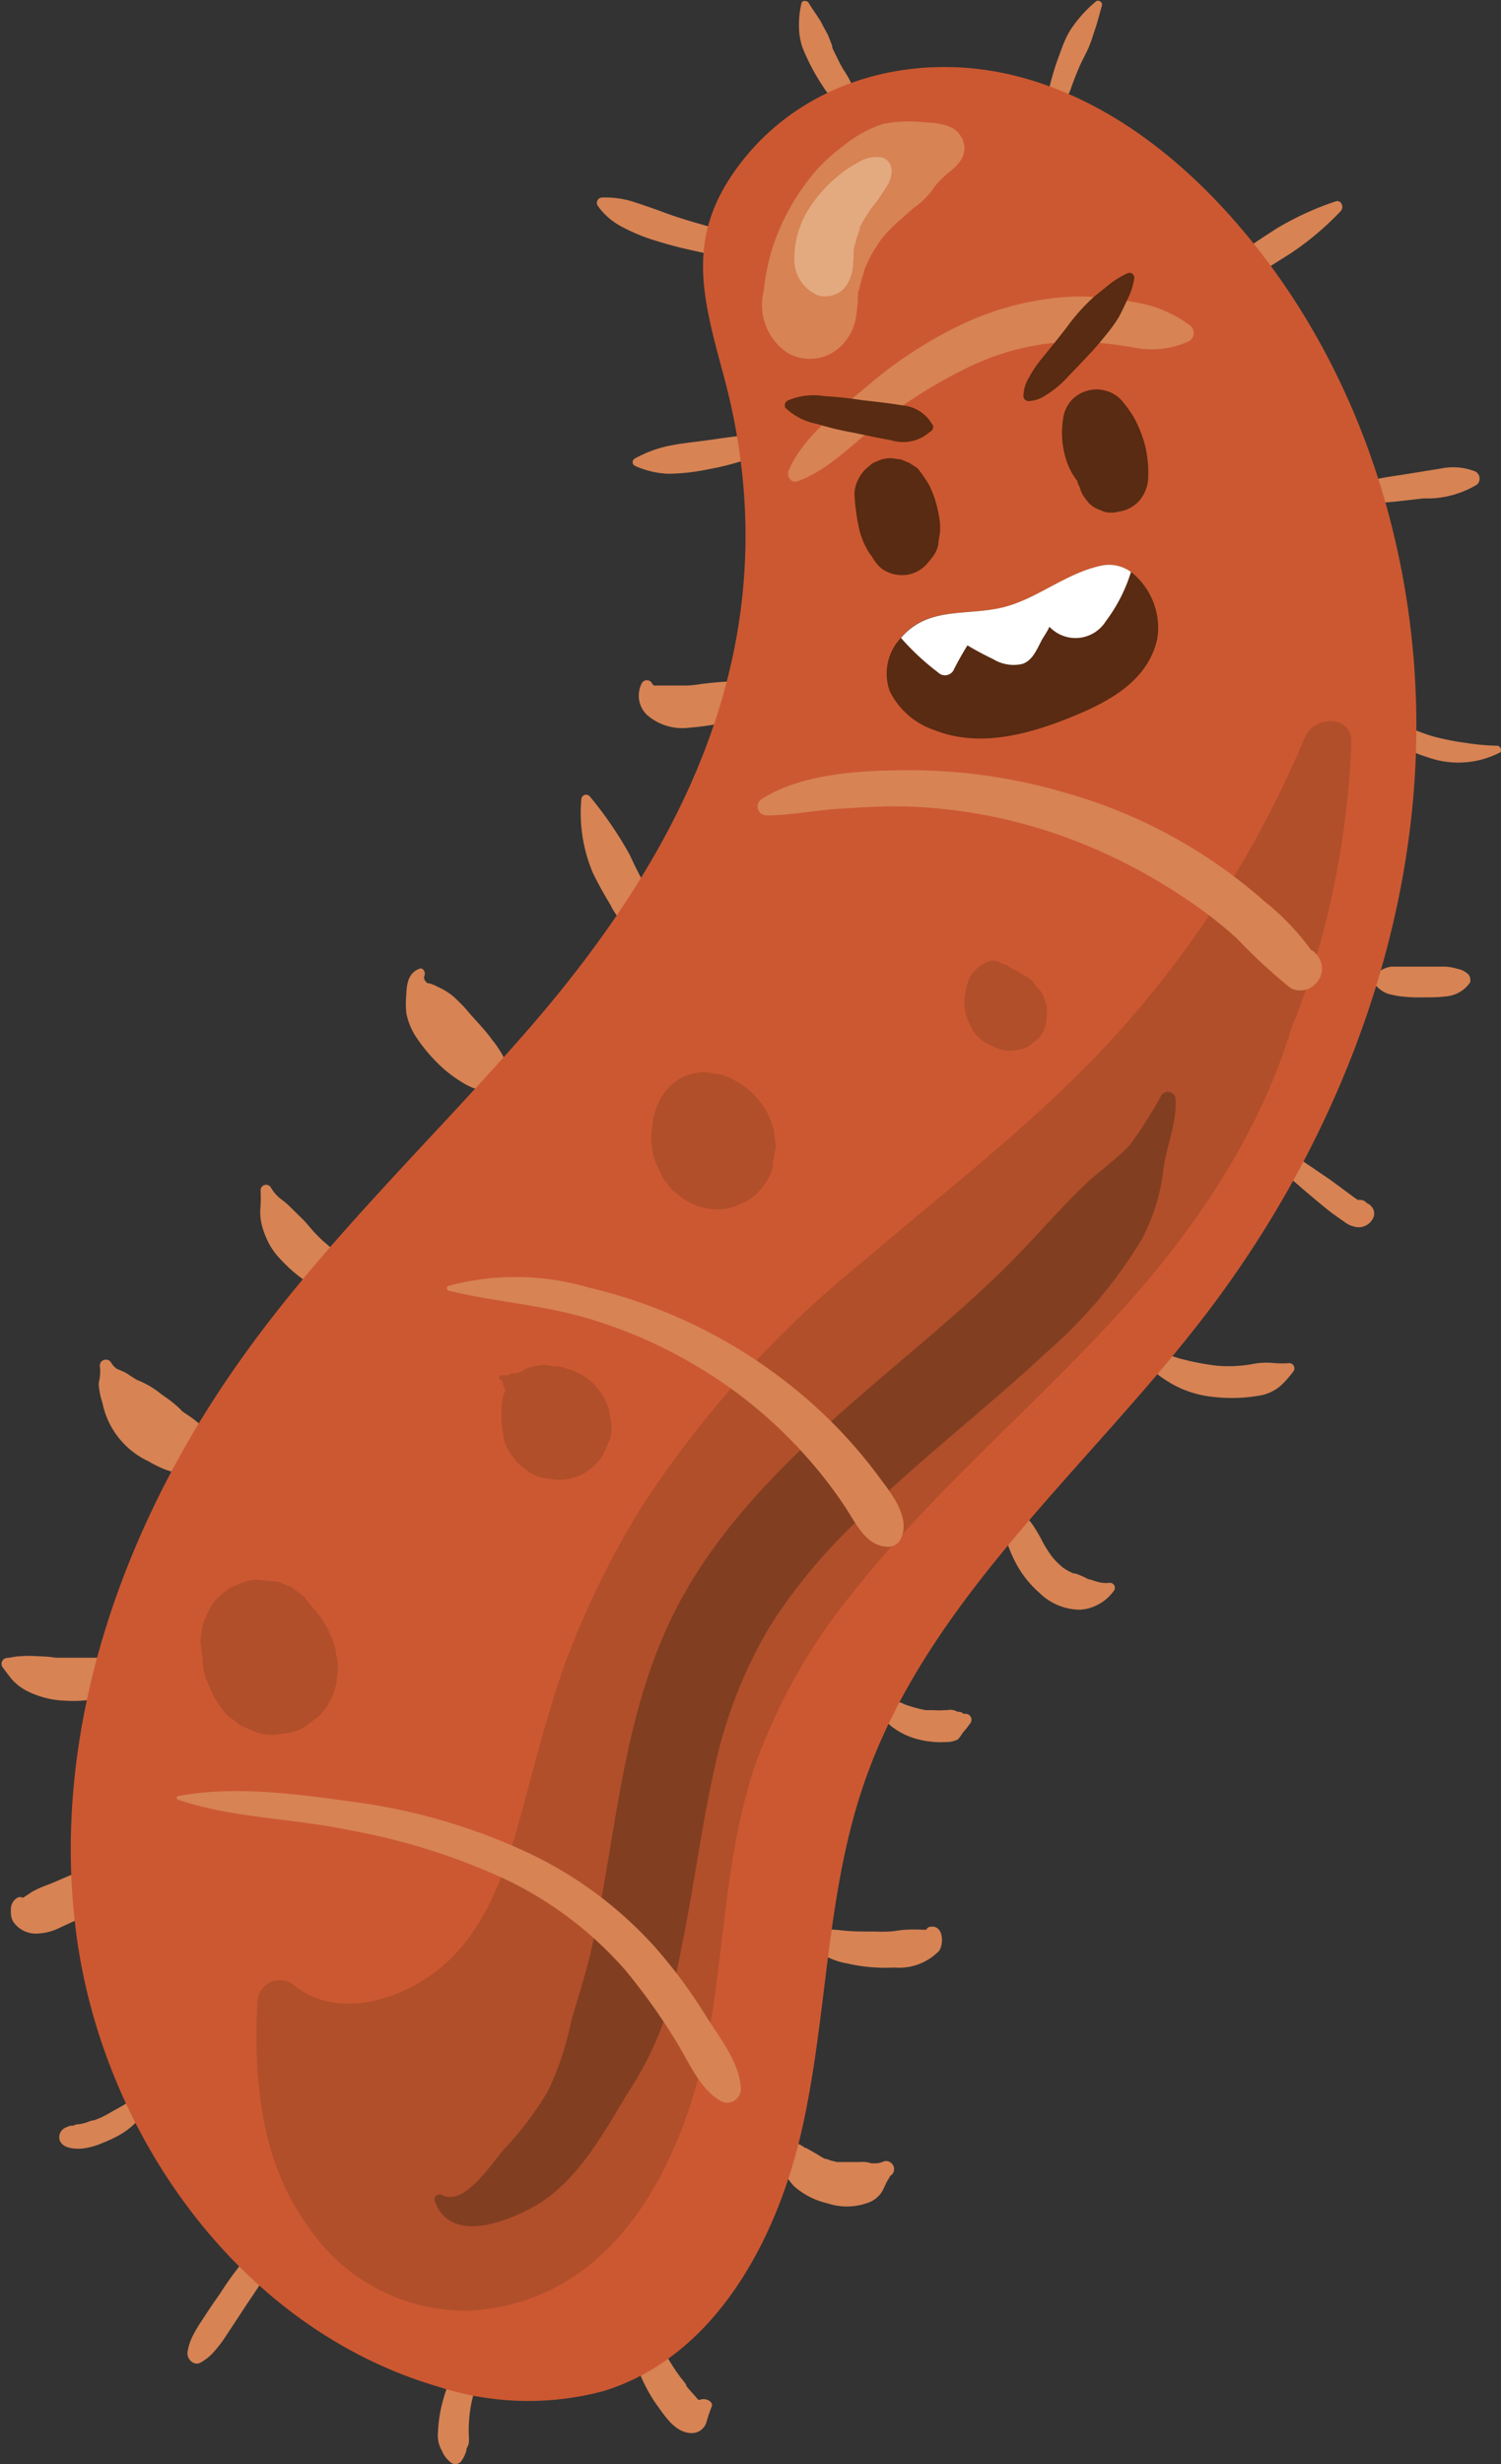 <svg xmlns="http://www.w3.org/2000/svg" viewBox="0 0 81.05 132.99"><rect x="0" y="0" width="81.05" height="132.99" fill="#333333" stroke="none"/><defs><style>.cls-1{fill:#d78354;}.cls-2{fill:#cc5831;}.cls-3{fill:#b14f2b;}.cls-4{fill:#823e20;}.cls-5{fill:#e3aa80;}.cls-6{fill:#582b12;}.cls-7{fill:#fff;}</style></defs><g id="Lager_2" data-name="Lager 2"><g id="OBJECTS"><path class="cls-1" d="M6.33,101.68v0Z"/><path class="cls-1" d="M6.07,101.05a1.25,1.25,0,0,0-.73-.14,4.54,4.54,0,0,0-.82.07,5.91,5.91,0,0,0-.84.28l-.37.16-.18.08h0l-.24.1-.32.13a5.22,5.22,0,0,0-.83.37l-.5.33a.31.31,0,0,0-.31,0,.7.7,0,0,0-.34.55V103a1.6,1.6,0,0,0,0,.23.91.91,0,0,0,.14.51,1.48,1.48,0,0,0,1.27.62,3.06,3.06,0,0,0,1.26-.33c.56-.27,1.16-.51,1.7-.83a3.54,3.54,0,0,0,.86-.68l.31-.35a1.18,1.18,0,0,0,.17-.22.51.51,0,0,0,.09-.27v-.06A.57.57,0,0,0,6.07,101.05Z"/><path class="cls-1" d="M7,89.73a9.21,9.21,0,0,0-1.63-.26l-1.72,0-.39,0-.25,0a7,7,0,0,0-1-.08,5.55,5.55,0,0,0-.91,0c-.24,0-.47.07-.71.09a.32.32,0,0,0-.27.47c.16.23.34.46.52.69a2.88,2.88,0,0,0,.75.59,4.92,4.92,0,0,0,2.16.56,6.17,6.17,0,0,0,2-.19,3.45,3.45,0,0,0,1.65-1.1A.43.43,0,0,0,7,89.73Z"/><path class="cls-1" d="M12.14,78.26a2.66,2.66,0,0,0-.55-.7l-.09-.06h0a1.27,1.27,0,0,0-.12-.1l-.25-.22a7.35,7.35,0,0,0-.79-.67L10,76.28l-.15-.1L9.68,76l-.3-.26a6.55,6.55,0,0,0-.53-.39l-.09-.06a.1.1,0,0,0,0,0l0,0h0a4.8,4.8,0,0,0-1.38-.82L7,74.23H7l0,0A1.65,1.65,0,0,0,6.59,74l-.15-.07a.42.42,0,0,1-.14-.06A1,1,0,0,1,6,73.54a.33.33,0,0,0-.6.26,2.08,2.08,0,0,1,0,.4c0,.17-.06.34-.07.51a4,4,0,0,0,.2,1A4.45,4.45,0,0,0,8,78.86a7,7,0,0,0,.72.37,4,4,0,0,0,1.36.33,7,7,0,0,0,.79,0,2.12,2.12,0,0,0,1-.33A.75.75,0,0,0,12.14,78.26Z"/><path class="cls-1" d="M8.82,75.34l0,0c.07,0,.1.06-.16-.12l0,0Z"/><path class="cls-1" d="M19.28,68.78a3.85,3.85,0,0,0-.58-.7c-.23-.2-.43-.44-.67-.63l-.24-.17,0,0a4,4,0,0,0-.31-.27,8.21,8.21,0,0,1-.59-.59c-.19-.21-.35-.43-.56-.63l-.58-.57a4,4,0,0,0-.43-.39l-.08-.06-.09-.07a2.11,2.11,0,0,1-.53-.62.3.3,0,0,0-.55.15,8.23,8.23,0,0,1,0,.86,3,3,0,0,0,.06,1,4.72,4.72,0,0,0,.38,1,3.78,3.78,0,0,0,.7.94,7.81,7.81,0,0,0,1.57,1.3,4.15,4.15,0,0,0,1,.37,2,2,0,0,0,.68.07l.47-.08A.63.63,0,0,0,19.28,68.78Z"/><path class="cls-1" d="M27.48,57.81c-.11-.27-.2-.55-.32-.82a5.4,5.4,0,0,0-.58-.86c-.41-.58-.92-1.07-1.38-1.62-.19-.23-.41-.43-.62-.64a3.29,3.29,0,0,0-.93-.6,2,2,0,0,0-.53-.21l-.05,0c-.11-.1-.22-.24-.15-.4s-.06-.47-.29-.37c-.59.24-.67.82-.69,1.39a5,5,0,0,0,0,1,3.57,3.57,0,0,0,.49,1.23,8.85,8.85,0,0,0,1.61,1.85,7.91,7.91,0,0,0,1.07.75,3.59,3.59,0,0,0,1.23.42C27,59,27.76,58.49,27.48,57.81Z"/><path class="cls-1" d="M34.85,47.81c-.31-.55-.59-1.12-.86-1.7A20.3,20.3,0,0,0,31.86,43a.26.26,0,0,0-.47.13,8.34,8.34,0,0,0,.63,4c.29.59.61,1.16.95,1.72a3.3,3.3,0,0,0,1.6,1.59.78.78,0,0,0,1-.74A3.88,3.88,0,0,0,34.85,47.81Z"/><path class="cls-1" d="M35.44,36.94Z"/><path class="cls-1" d="M42.77,37.26c-.1,0-.39-.24-.51-.29a1.87,1.87,0,0,0-.57-.12,10.53,10.53,0,0,0-1.24-.1,20.83,20.83,0,0,0-2.62.17,5.43,5.43,0,0,1-.78.08c-.26,0-.52,0-.77,0h-.42l-.11,0-.31,0h-.13a.47.47,0,0,1-.11-.13.31.31,0,0,0-.54,0,1.44,1.44,0,0,0,.28,1.72,2.92,2.92,0,0,0,2.25.69,15.93,15.93,0,0,0,3-.54c.5-.15,1-.3,1.47-.5a3.26,3.26,0,0,0,.68-.32c.13-.1.33-.43.47-.47A.06.06,0,0,0,42.77,37.26Z"/><path class="cls-1" d="M41.4,23.69h-.06c-.36-.35-1.08-.2-1.51-.15-.62.07-1.23.17-1.85.25s-1.29.15-1.94.29a6.42,6.42,0,0,0-1.78.68.22.22,0,0,0,0,.37,4.74,4.74,0,0,0,1.85.44,11.23,11.23,0,0,0,2.08-.23,14.68,14.68,0,0,0,2-.5c.42-.14,1.14-.36,1.27-.86l.06,0A.14.14,0,0,0,41.4,23.69Z"/><path class="cls-1" d="M39.16,12.6a3.07,3.07,0,0,0-.83-.36L37.49,12c-.55-.16-1.11-.34-1.65-.54s-1.09-.39-1.64-.57a5.05,5.05,0,0,0-1.68-.23.29.29,0,0,0-.25.44,3.69,3.69,0,0,0,1.35,1.16,9.92,9.92,0,0,0,1.68.7c.55.17,1.11.33,1.67.46l.85.19a3.1,3.1,0,0,0,1,.05C39.39,13.61,39.71,12.9,39.16,12.6Z"/><path class="cls-1" d="M46.23,4.89c0-.14-.09-.3-.25-.33a1.34,1.34,0,0,0-.07-.18,5.41,5.41,0,0,0-.36-.61c-.12-.2-.23-.41-.33-.62s-.22-.44-.28-.58c0,0,0-.09,0-.1a.47.47,0,0,1-.06-.15c-.06-.14-.11-.29-.17-.42s-.22-.4-.32-.61c-.21-.39-.5-.75-.72-1.13-.09-.15-.36-.14-.39,0a5.07,5.07,0,0,0-.12,1.6,3.56,3.56,0,0,0,.17.8c.11.28.24.56.37.83a11.34,11.34,0,0,0,.79,1.35,1.58,1.58,0,0,0,.66.62,1,1,0,0,0,.9,0A.45.45,0,0,0,46.23,4.89Z"/><path class="cls-1" d="M59.2.06A7,7,0,0,0,58,1.33a3.93,3.93,0,0,0-.49.84c-.12.27-.22.55-.32.83a13.82,13.82,0,0,0-.51,1.66,2.08,2.08,0,0,0,0,.86c0,.12.13.4.3.36a.79.79,0,0,0,.46-.38,2.85,2.85,0,0,0,.39-.73c.17-.49.37-1,.59-1.46.12-.24.24-.47.35-.71a7.81,7.81,0,0,0,.29-.81c.18-.5.3-1,.45-1.52A.22.22,0,0,0,59.2.06Z"/><path class="cls-1" d="M72.12,10.87a16,16,0,0,0-3.23,1.49c-.5.33-1,.64-1.5,1a3.58,3.58,0,0,0-.71.64,2.17,2.17,0,0,0-.32.73.2.2,0,0,0,.19.25,2.51,2.51,0,0,0,.82,0,3.79,3.79,0,0,0,.87-.39l1.46-.92a15.91,15.91,0,0,0,2.7-2.28C72.6,11.16,72.4,10.76,72.12,10.87Z"/><path class="cls-1" d="M79.67,25.45a3.22,3.22,0,0,0-1.82-.17l-1.86.3c-.6.1-1.21.17-1.8.31l-.88.2a3.58,3.58,0,0,0-.47.13c-.12-.17-.56-.1-.64.17s.2.58.46.69a3.25,3.25,0,0,0,1.28.07c1,0,2-.15,2.93-.25a5.21,5.21,0,0,0,2.89-.75A.44.44,0,0,0,79.67,25.45Z"/><path class="cls-1" d="M80.86,40.25a12.94,12.94,0,0,1-1.75-.16,14,14,0,0,1-1.71-.34,10.64,10.64,0,0,1-1.57-.61c-.28-.13-.54-.29-.81-.43s-.55-.24-.81-.38a.12.12,0,0,0-.16.16,3.93,3.93,0,0,0,.49.84,5.58,5.58,0,0,0,.73.64,6.07,6.07,0,0,0,1.82.9A4.9,4.9,0,0,0,81,40.61C81.14,40.52,81,40.25,80.86,40.25Z"/><path class="cls-1" d="M8,113.21c0-.06-.06-.13-.11-.09s-.14,0-.2,0l-.12,0-.23.12a3,3,0,0,0-.47.25c-.3.2-.62.36-.93.54-.16.09-.32.18-.49.26l-.12.05h0l-.26.1c-.17,0-.34.11-.52.15l-.27.06-.13,0-.22.08h0l-.13,0a2.15,2.15,0,0,0-.32.13.57.57,0,0,0-.26.64c.15.43.71.48,1.12.47a3.67,3.67,0,0,0,1.17-.3,7.15,7.15,0,0,0,1.08-.52,4.35,4.35,0,0,0,1-.87,1.79,1.79,0,0,0,.36-.61l.09-.26a.49.49,0,0,0,0-.11C8,113.39,8,113.28,8,113.21Z"/><path class="cls-1" d="M14.45,121.43a.12.12,0,0,0-.15-.11,2.79,2.79,0,0,0-1.33.94,16.64,16.64,0,0,0-1.08,1.52c-.35.49-.69,1-1,1.48a6.8,6.8,0,0,0-.46.77,2.93,2.93,0,0,0-.3.89c-.07.4.35.83.74.57a2.61,2.61,0,0,0,.7-.58,7.15,7.15,0,0,0,.59-.77l1-1.52c.32-.5.69-1,1-1.53a2.75,2.75,0,0,0,.36-.91A3.12,3.12,0,0,0,14.45,121.43Z"/><path class="cls-1" d="M25.75,126.6a5.74,5.74,0,0,0-.68.51,2.72,2.72,0,0,0-.48.73,8.38,8.38,0,0,0-.66,1.68,7.43,7.43,0,0,0-.28,1.75,1.65,1.65,0,0,0,.21,1,1.53,1.53,0,0,0,.53.67.41.41,0,0,0,.48-.06,1.72,1.72,0,0,0,.32-.65l0-.07a1.39,1.39,0,0,0,.12-.28,2.18,2.18,0,0,0,0-.51,8,8,0,0,1,.1-1.43,7.36,7.36,0,0,1,.41-1.46,5.93,5.93,0,0,0,.29-.69c.07-.25.1-.5.17-.75A.39.39,0,0,0,25.75,126.6Z"/><path class="cls-1" d="M37.8,129.52l-.1,0c-.21-.26-.45-.5-.65-.76l0,0,0-.06-.21-.28-.06-.06-.13-.18c-.18-.25-.34-.5-.5-.76-.29-.5-.54-1-.83-1.54a6.31,6.31,0,0,1-.38-.73c-.14-.29-.37-.52-.49-.82a.13.13,0,0,0-.26,0,7.45,7.45,0,0,0-.19.94c0,.31,0,.62,0,.92a6.23,6.23,0,0,0,.58,2,8.35,8.35,0,0,0,.9,1.63c.46.63,1,1.49,1.87,1.5a.83.83,0,0,0,.8-.6,7.35,7.35,0,0,1,.28-.83C38.54,129.61,38.09,129.4,37.8,129.52Z"/><path class="cls-1" d="M47.62,116.7a2.47,2.47,0,0,1-.29.06h0l-.14,0-.14,0h0l0,0a1.42,1.42,0,0,0-.61-.07l-.75,0h-.49l-.33-.08-.25-.09s0,0-.07,0h0l-.17-.09-.29-.18-.56-.32-.06,0a1.44,1.44,0,0,0-.4-.23h0l-.12,0a.53.53,0,0,0-.77.32,1.49,1.49,0,0,0,.13,1.15,3.41,3.41,0,0,0,.55.81,4.11,4.11,0,0,0,1.83.94,3.29,3.29,0,0,0,2.08,0,1.49,1.49,0,0,0,.8-.55,1.23,1.23,0,0,0,.14-.25,2,2,0,0,0,.1-.21s.09-.19.06-.12c.06-.12.14-.23.2-.35A.28.28,0,0,0,47.62,116.7Z"/><path class="cls-1" d="M44.47,116.34l.07,0-.08,0h0Z"/><path class="cls-1" d="M43,115.46Z"/><path class="cls-1" d="M50.19,104a.24.24,0,0,0-.17.15H50l-.21,0a7.3,7.3,0,0,0-.81,0c-.34,0-.57.08-1,.1s-.55,0-.82,0c-.59,0-1.18,0-1.76-.07a5.34,5.34,0,0,0-1.69.07.33.33,0,0,0-.14.55,3.84,3.84,0,0,0,2.17,1.17,9,9,0,0,0,2.54.22,3,3,0,0,0,2.44-.91C51,104.8,50.9,103.84,50.19,104Z"/><path class="cls-1" d="M52,92.49s-.05,0,0,0Z"/><path class="cls-1" d="M52.18,92.5a.76.76,0,0,0-.15,0h0s0,0,0,0,.07.06,0,0a.43.43,0,0,0-.2-.11l-.11,0h0a1.57,1.57,0,0,0-.23-.09.88.88,0,0,0-.36,0H51a3.84,3.84,0,0,1-.59,0l-.3,0-.14,0a8.42,8.42,0,0,1-1.12-.31h0l-.12-.06a1.82,1.82,0,0,0-.38-.11l-.26-.07-.12,0a.32.32,0,0,0-.17,0,.09.09,0,0,0-.08,0,.2.2,0,0,0-.24.24.06.06,0,0,0,0,.08.21.21,0,0,0,0,.11.54.54,0,0,0,.08.21,2.44,2.44,0,0,0,.14.28,1.88,1.88,0,0,0,.58.61,3.8,3.8,0,0,0,1.36.61,4.83,4.83,0,0,0,1.47.13,1.3,1.3,0,0,0,.61-.14A2.22,2.22,0,0,0,52,93.5l.09-.1.1-.12v0s0,0,0,0l0,0L52.4,93A.32.32,0,0,0,52.18,92.5Z"/><path class="cls-1" d="M59.89,85.43a1.74,1.74,0,0,1-.68-.07l-.37-.12h-.06l-.19-.1a4.35,4.35,0,0,0-.54-.22l-.09,0-.13-.06a3.18,3.18,0,0,1-.4-.23l-.08-.06-.11-.1a3.22,3.22,0,0,1-.32-.32s-.09-.1-.13-.16l-.06-.08a6.3,6.3,0,0,1-.5-.83,8.06,8.06,0,0,0-.48-.8,1.86,1.86,0,0,0-.41-.43c-.15-.12-.45-.26-.64-.14-.82.52-.25,1.85.08,2.51a5.62,5.62,0,0,0,1.37,1.77,3.14,3.14,0,0,0,2.19.89,2.45,2.45,0,0,0,1.79-1A.27.27,0,0,0,59.89,85.43Z"/><path class="cls-1" d="M69.62,73.57a5.51,5.51,0,0,1-.81,0,3.92,3.92,0,0,0-1.23.06,7.35,7.35,0,0,1-1.88.08,14.06,14.06,0,0,1-1.81-.34c-.34-.08-.65-.2-1-.3a1.74,1.74,0,0,0-.45-.06.58.58,0,0,0-.26,0l-.08.05s0,0,0,0-.14.11-.1.18v0c-.2.59.88,1.21,1.26,1.44a5.66,5.66,0,0,0,2.33.72,8.51,8.51,0,0,0,2.31-.06,2.38,2.38,0,0,0,1.22-.52,5.2,5.2,0,0,0,.7-.78A.28.28,0,0,0,69.62,73.57Z"/><path class="cls-1" d="M73.81,64.94a.48.48,0,0,0-.48-.17l0,0h0l0,0-.12-.08-.25-.18-1-.74c-.33-.24-.68-.46-1-.69l-.51-.34a1.28,1.28,0,0,0-.69-.31.5.5,0,0,0-.48.64,1.28,1.28,0,0,0,.5.61l.52.45c.39.34.78.66,1.19,1s.74.56,1.12.83a1.37,1.37,0,0,0,.78.28.88.88,0,0,0,.8-.61A.61.61,0,0,0,73.81,64.94Z"/><path class="cls-1" d="M79.31,52.61a1.17,1.17,0,0,0-.61-.32,2.87,2.87,0,0,0-.65-.12l-.21,0-.15,0-.26,0-.58,0c-.19,0-.38,0-.58,0h-.44c-.24,0-.3,0-.2,0h-.07l-.17,0-.27,0a1.57,1.57,0,0,0-.69.29.49.49,0,0,0-.1.77,1.67,1.67,0,0,0,.59.4,5.8,5.8,0,0,0,.6.13,8.47,8.47,0,0,0,1.33.07c.4,0,.8,0,1.2-.05a1.75,1.75,0,0,0,1.34-.77A.57.57,0,0,0,79.31,52.61Z"/><path class="cls-2" d="M28.68,55.38c-5.2,6-11.06,11.49-15.68,18-6.41,9-10.32,20.1-8.88,31s8.91,21.3,19.47,24.41a15.73,15.73,0,0,0,9,.26c6-1.84,9.39-8.15,10.74-14.24s1.27-12.48,3.27-18.39c3.37-10,12-17,18.44-25.39S75.81,52.3,76.41,41.67s-2.65-21.58-9.63-29.62c-3.1-3.57-7-6.61-11.58-7.86-5.56-1.53-11.75,0-15.3,4.73-2.89,3.84-2,7-.83,11.33C42.73,33.79,37.54,45.13,28.68,55.38Z"/><path class="cls-3" d="M70.46,39.79a56.55,56.55,0,0,1-9.91,15.74C56.41,60.18,51.44,63.94,46.7,68A57.3,57.3,0,0,0,34.57,81.44a48.39,48.39,0,0,0-4,8.18c-1,2.74-1.68,5.57-2.46,8.4-.82,3-1.91,6.28-4.45,8.29-2.09,1.66-5.45,2.69-7.76.86a1.21,1.21,0,0,0-2,.84c-.22,4.12.17,8.57,2.63,12a10.26,10.26,0,0,0,8.85,4.7c8.52-.5,12.09-9.27,13.15-16.53.64-4.37.84-8.85,2.3-13.06a31.57,31.57,0,0,1,5.09-9c4.31-5.49,9.7-10,14.4-15.13,4.11-4.48,7.65-9.69,9.41-15.48.11-.27.22-.53.32-.8a47,47,0,0,0,2.92-14.64C73,38.58,71,38.58,70.46,39.79Z"/><path class="cls-4" d="M62.71,59.12A24.1,24.1,0,0,1,61,61.81c-.7.73-1.54,1.33-2.28,2-1.54,1.46-2.91,3.1-4.42,4.59-3.16,3.11-6.69,5.8-9.95,8.8s-6.4,6.43-8.27,10.51c-2.54,5.51-2.83,11.49-4.11,17.33-.3,1.38-.74,2.7-1.13,4.05a15.85,15.85,0,0,1-1.26,3.78,17.85,17.85,0,0,1-2.38,3.15c-.63.71-2.13,3.09-3.33,2.45-.2-.1-.49.07-.4.31.81,2.3,3.74,1.19,5.24.38,2.41-1.3,3.81-3.92,5.17-6.17a18,18,0,0,0,1.9-3.73,37.62,37.62,0,0,0,1-4.05c.67-3.22,1.07-6.5,1.79-9.71a25.16,25.16,0,0,1,3-7.72,29.65,29.65,0,0,1,4.31-5.3c3.36-3.38,7.18-6.27,10.66-9.52a25.32,25.32,0,0,0,5.12-6.09,10.5,10.5,0,0,0,1.16-3.75c.17-1.3.73-2.5.66-3.82A.42.42,0,0,0,62.71,59.12Z"/><path class="cls-1" d="M64.26,17.57a6.64,6.64,0,0,0-2.9-1.24A16.18,16.18,0,0,0,58.11,16,15.63,15.63,0,0,0,52,17.48a22.83,22.83,0,0,0-5.17,3.36c-1.48,1.23-3.44,2.71-4.23,4.52h0c-.15.29.08.75.47.61,1.71-.6,3.1-2.15,4.53-3.23a25.8,25.8,0,0,1,4.86-3,13.61,13.61,0,0,1,5.64-1.3,20.31,20.31,0,0,1,3.2.33,4.82,4.82,0,0,0,2.83-.32A.51.51,0,0,0,64.26,17.57Z"/><path class="cls-1" d="M71,51.42a.51.51,0,0,0-.21-.15,13.37,13.37,0,0,0-2.52-2.63,27.51,27.51,0,0,0-10.91-5.9,29.69,29.69,0,0,0-8.22-1.17c-2.54,0-5.81.15-8,1.55a.48.48,0,0,0,.24.89c1.31,0,2.63-.28,3.94-.36s2.43-.16,3.65-.12a27.63,27.63,0,0,1,7.8,1.39,29.54,29.54,0,0,1,6.94,3.38,23.42,23.42,0,0,1,3.08,2.35,29.11,29.11,0,0,0,2.89,2.67,1.11,1.11,0,0,0,1.3-.17A1.15,1.15,0,0,0,71,51.42Z"/><path class="cls-1" d="M47.55,79.83a26.21,26.21,0,0,0-2.47-2.91,27.22,27.22,0,0,0-6.22-4.7,27.55,27.55,0,0,0-7.08-2.73,14,14,0,0,0-7.56-.09.14.14,0,0,0,0,.26c2.3.56,4.67.73,7,1.35a25.5,25.5,0,0,1,6.69,2.9,24.72,24.72,0,0,1,5.46,4.52,24.14,24.14,0,0,1,2.29,2.94c.56.85,1.11,2.09,2.27,2.11v0a.73.73,0,0,0,.68-.37C49.21,82,48.2,80.69,47.55,79.83Z"/><path class="cls-1" d="M40,112.7c-.06-1.39-1.17-2.75-1.89-3.91a27.14,27.14,0,0,0-2.76-3.72,21.58,21.58,0,0,0-7.2-5.24,32.22,32.22,0,0,0-8.92-2.56c-3.11-.43-6.53-.92-9.62-.33-.1,0-.08.16,0,.19,2.92,1,6.17,1,9.21,1.64a34.82,34.82,0,0,1,8.41,2.63,20.06,20.06,0,0,1,6.54,4.94A33.07,33.07,0,0,1,36.4,110c.72,1.11,1.29,2.63,2.42,3.34A.74.74,0,0,0,40,112.7Z"/><path class="cls-1" d="M46.36,16s0-.08,0-.13V16Z"/><path class="cls-1" d="M51.78,7.21c-.44-.56-1.38-.58-2-.62a7,7,0,0,0-2.1.1,6.65,6.65,0,0,0-2.16,1.2A9.16,9.16,0,0,0,44,9.28a12.4,12.4,0,0,0-2.3,4.12,12.73,12.73,0,0,0-.46,2.29,3.12,3.12,0,0,0,1.29,3.36,2.4,2.4,0,0,0,2.39,0,2.74,2.74,0,0,0,1.31-2,9.63,9.63,0,0,0,.1-1c0,.14-.06.22,0-.08v0s0,0,0-.08v.06c0-.12,0-.24.07-.35a6.74,6.74,0,0,1,.24-.88c0-.13.09-.26.13-.39h0c.12-.25.23-.49.37-.73s.31-.48.47-.72l.27-.31c.36-.4.78-.74,1.17-1.1l.29-.25,0,0A4.38,4.38,0,0,0,50.52,10l0,0,.24-.26a6.91,6.91,0,0,1,.57-.51C52,8.7,52.38,8,51.78,7.21Z"/><path class="cls-5" d="M47.67,8.51a1.82,1.82,0,0,0-1.34.26,6.15,6.15,0,0,0-1.09.74,7.52,7.52,0,0,0-1.62,1.85A5.09,5.09,0,0,0,42.89,14a2.08,2.08,0,0,0,1.28,1.94,1.44,1.44,0,0,0,1.41-.37,2.14,2.14,0,0,0,.48-1.3l-.06.41a6.25,6.25,0,0,0,.09-.87c0-.1,0-.2,0-.3a8.63,8.63,0,0,1,.33-1.13l0-.09a3.59,3.59,0,0,1,.17-.34l.36-.57c.08-.11.15-.22.23-.31l0,0,.08-.09c.2-.26.37-.54.55-.81C48.17,9.69,48.39,8.81,47.67,8.51Z"/><path class="cls-6" d="M50.54,27.14a5.06,5.06,0,0,0-.39-1,7.54,7.54,0,0,0-.61-.87L49.13,25l-.47-.2-.53-.07a1.58,1.58,0,0,0-.77.17,1,1,0,0,0-.43.26,1.91,1.91,0,0,0-.62.79,1.58,1.58,0,0,0-.17.77,11.69,11.69,0,0,0,.26,1.87,4.2,4.2,0,0,0,.39,1,1.84,1.84,0,0,0,.26.4,2.2,2.2,0,0,0,.21.32,1.53,1.53,0,0,0,.54.5,1.81,1.81,0,0,0,.91.23A1.76,1.76,0,0,0,50,30.49c.1-.11.2-.23.29-.35a1.66,1.66,0,0,0,.38-.76c0-.2.06-.41.08-.61a2.81,2.81,0,0,0,0-.58A6.19,6.19,0,0,0,50.54,27.14Z"/><path class="cls-6" d="M61.92,24.49a4.33,4.33,0,0,0-.19-.79,6.85,6.85,0,0,0-.49-1.15,6.64,6.64,0,0,0-.73-1,1.74,1.74,0,0,0-.8-.46,1.78,1.78,0,0,0-1,0,1.85,1.85,0,0,0-.8.46,1.82,1.82,0,0,0-.46.81,4.8,4.8,0,0,0,.08,2.32,3.65,3.65,0,0,0,.65,1.29c0,.11.08.23.13.34a1.45,1.45,0,0,0,.33.64,1.36,1.36,0,0,0,.53.48l.45.19a1.47,1.47,0,0,0,.75,0,1.86,1.86,0,0,0,1.08-.52A2,2,0,0,0,62,25.78,6.25,6.25,0,0,0,61.92,24.49Z"/><path class="cls-6" d="M61.1,30.89a2,2,0,0,0-1.64-.36c-2,.43-3.54,1.88-5.48,2.29s-4-.09-5.4,1.68a2.8,2.8,0,0,0-.53,2.82,4.17,4.17,0,0,0,2.42,2.09c2.32.92,4.86.28,7.08-.59s4.42-2,4.94-4.34A3.84,3.84,0,0,0,61.1,30.89Z"/><path class="cls-7" d="M59.71,33.53a8.68,8.68,0,0,0,1.36-2.66,2,2,0,0,0-1.61-.34c-2,.43-3.54,1.88-5.48,2.29s-3.9-.06-5.33,1.61a13.49,13.49,0,0,0,2,1.86.53.53,0,0,0,.83-.1c.23-.47.49-.92.76-1.36a15.28,15.28,0,0,0,1.38.74,2.11,2.11,0,0,0,1.6.26c.54-.2.75-.75,1-1.22.1-.21.34-.52.44-.78l.18.16A1.93,1.93,0,0,0,59.71,33.53Z"/><path class="cls-3" d="M18.13,89.21l0-.13c0-.09-.05-.19-.08-.28a5.1,5.1,0,0,0-1.13-2l-.34-.41-.08-.09,0-.06-.66-.51a1.28,1.28,0,0,0-.43-.19,2.65,2.65,0,0,0-.42-.18l-.1,0L14,85.27a2.22,2.22,0,0,0-1.19.27,1.46,1.46,0,0,0-.69.4,2.22,2.22,0,0,0-.79.87,6.56,6.56,0,0,0-.39.91q-.07.45-.12.9l.12.87,0,.16c0,.19.05.39.08.58a1.25,1.25,0,0,0,.07.26c0,.05,0,.1.05.15l.36.85a.41.41,0,0,0,.05.09l.15.23a4.32,4.32,0,0,0,.6.79l.71.54.86.37a2.66,2.66,0,0,0,1.37.06,2.55,2.55,0,0,0,1.28-.41l.7-.54a3.34,3.34,0,0,0,.88-1.52,1.06,1.06,0,0,0,.08-.5A2.74,2.74,0,0,0,18.13,89.21Z"/><path class="cls-3" d="M32.93,76.45a1.49,1.49,0,0,0-.2-.74,1.32,1.32,0,0,0-.18-.4l-.46-.6,0,0a5.34,5.34,0,0,0-.65-.5,4.59,4.59,0,0,0-.85-.35l-.38-.11-.21,0-.62-.09-.61.09a2,2,0,0,0-.68.31,1.27,1.27,0,0,0-.18.06h-.11a.54.54,0,0,0-.39.11l-.08,0h0c-.06,0-.2,0-.27,0a.12.12,0,0,0-.08.2l.18.16s0,0,0,0a.31.31,0,0,1,0,.08.63.63,0,0,0,.12.31.25.25,0,0,0,0,.09,2.32,2.32,0,0,0-.2.91c0,.06,0,.12,0,.18s0,.27,0,.41a1.36,1.36,0,0,0,0,.2l.11.78v.05a2.79,2.79,0,0,0,.32.78,1.54,1.54,0,0,0,.25.32,1.5,1.5,0,0,0,.53.53,2.24,2.24,0,0,0,1,.53l.78.11h.13a2.71,2.71,0,0,0,1.38-.38,2.82,2.82,0,0,0,1-1l.06-.12.3-.71A2.25,2.25,0,0,0,32.93,76.45Z"/><path class="cls-3" d="M41.89,62V62c0-.07,0-.13,0-.19L41.78,61l0-.07-.09-.23a3.87,3.87,0,0,0-.92-1.56,3.66,3.66,0,0,0-.93-.73,4,4,0,0,0-1-.44l-.15,0a2.46,2.46,0,0,0-1.37,0,2.52,2.52,0,0,0-1.14.66,4.32,4.32,0,0,0-.5.63,4.75,4.75,0,0,0-.33.81l-.08.23,0,.09-.11.85v.21a7.16,7.16,0,0,0,.12.93,5.27,5.27,0,0,0,.37.88l.06.12.06.11,0,.06.51.66.38.29a1.49,1.49,0,0,0,.35.27l.12.07a3.16,3.16,0,0,0,1.59.43,2.5,2.5,0,0,0,1.21-.27,2.41,2.41,0,0,0,1-.65,3.21,3.21,0,0,0,.81-1.39v-.1c0-.25.09-.52.11-.78Z"/><path class="cls-3" d="M56.39,53.9a1.41,1.41,0,0,0-.41-.64l0,0c-.06-.08-.12-.17-.19-.25a2,2,0,0,0-.58-.42l-.16-.1a1.06,1.06,0,0,0-.21-.11,2.09,2.09,0,0,1-.29-.16l-.2-.15-.06,0L54.14,52l-.06,0h0a.69.69,0,0,0-.66-.12,1.91,1.91,0,0,0-1,.78,2.57,2.57,0,0,0-.24.64,5.18,5.18,0,0,0-.11.79,2.72,2.72,0,0,0,.35,1.3,1.42,1.42,0,0,0,.39.57,2.58,2.58,0,0,0,.57.41c.21.09.42.19.64.26a1.54,1.54,0,0,0,.82.05,1.38,1.38,0,0,0,.73-.24.83.83,0,0,0,.21-.16,1.47,1.47,0,0,0,.51-.54,1.6,1.6,0,0,0,.23-.72l0-.28A1.42,1.42,0,0,0,56.39,53.9Z"/><path class="cls-6" d="M50.39,23a2.06,2.06,0,0,0-1.66-1.12c-.72-.12-1.44-.2-2.17-.28a20.37,20.37,0,0,0-2.05-.22,3.52,3.52,0,0,0-2,.25.29.29,0,0,0-.1.38,3.33,3.33,0,0,0,1.71.87,17,17,0,0,0,2,.48c.68.14,1.35.29,2,.4a2.17,2.17,0,0,0,2.09-.45A.3.3,0,0,0,50.39,23Z"/><path class="cls-6" d="M60.88,14.75a4.6,4.6,0,0,0-.93.56l-.87.7a10.72,10.72,0,0,0-1.49,1.67c-.44.57-.9,1.14-1.36,1.7a5.94,5.94,0,0,0-.67,1,2,2,0,0,0-.3,1,.28.28,0,0,0,.27.27,1.8,1.8,0,0,0,.94-.32,5.38,5.38,0,0,0,.93-.72c.53-.55,1.06-1.1,1.58-1.66.28-.31.54-.62.8-.95a7,7,0,0,0,.64-.9c.18-.33.33-.67.49-1A3.74,3.74,0,0,0,61.25,15,.26.26,0,0,0,60.88,14.75Z"/></g></g></svg>